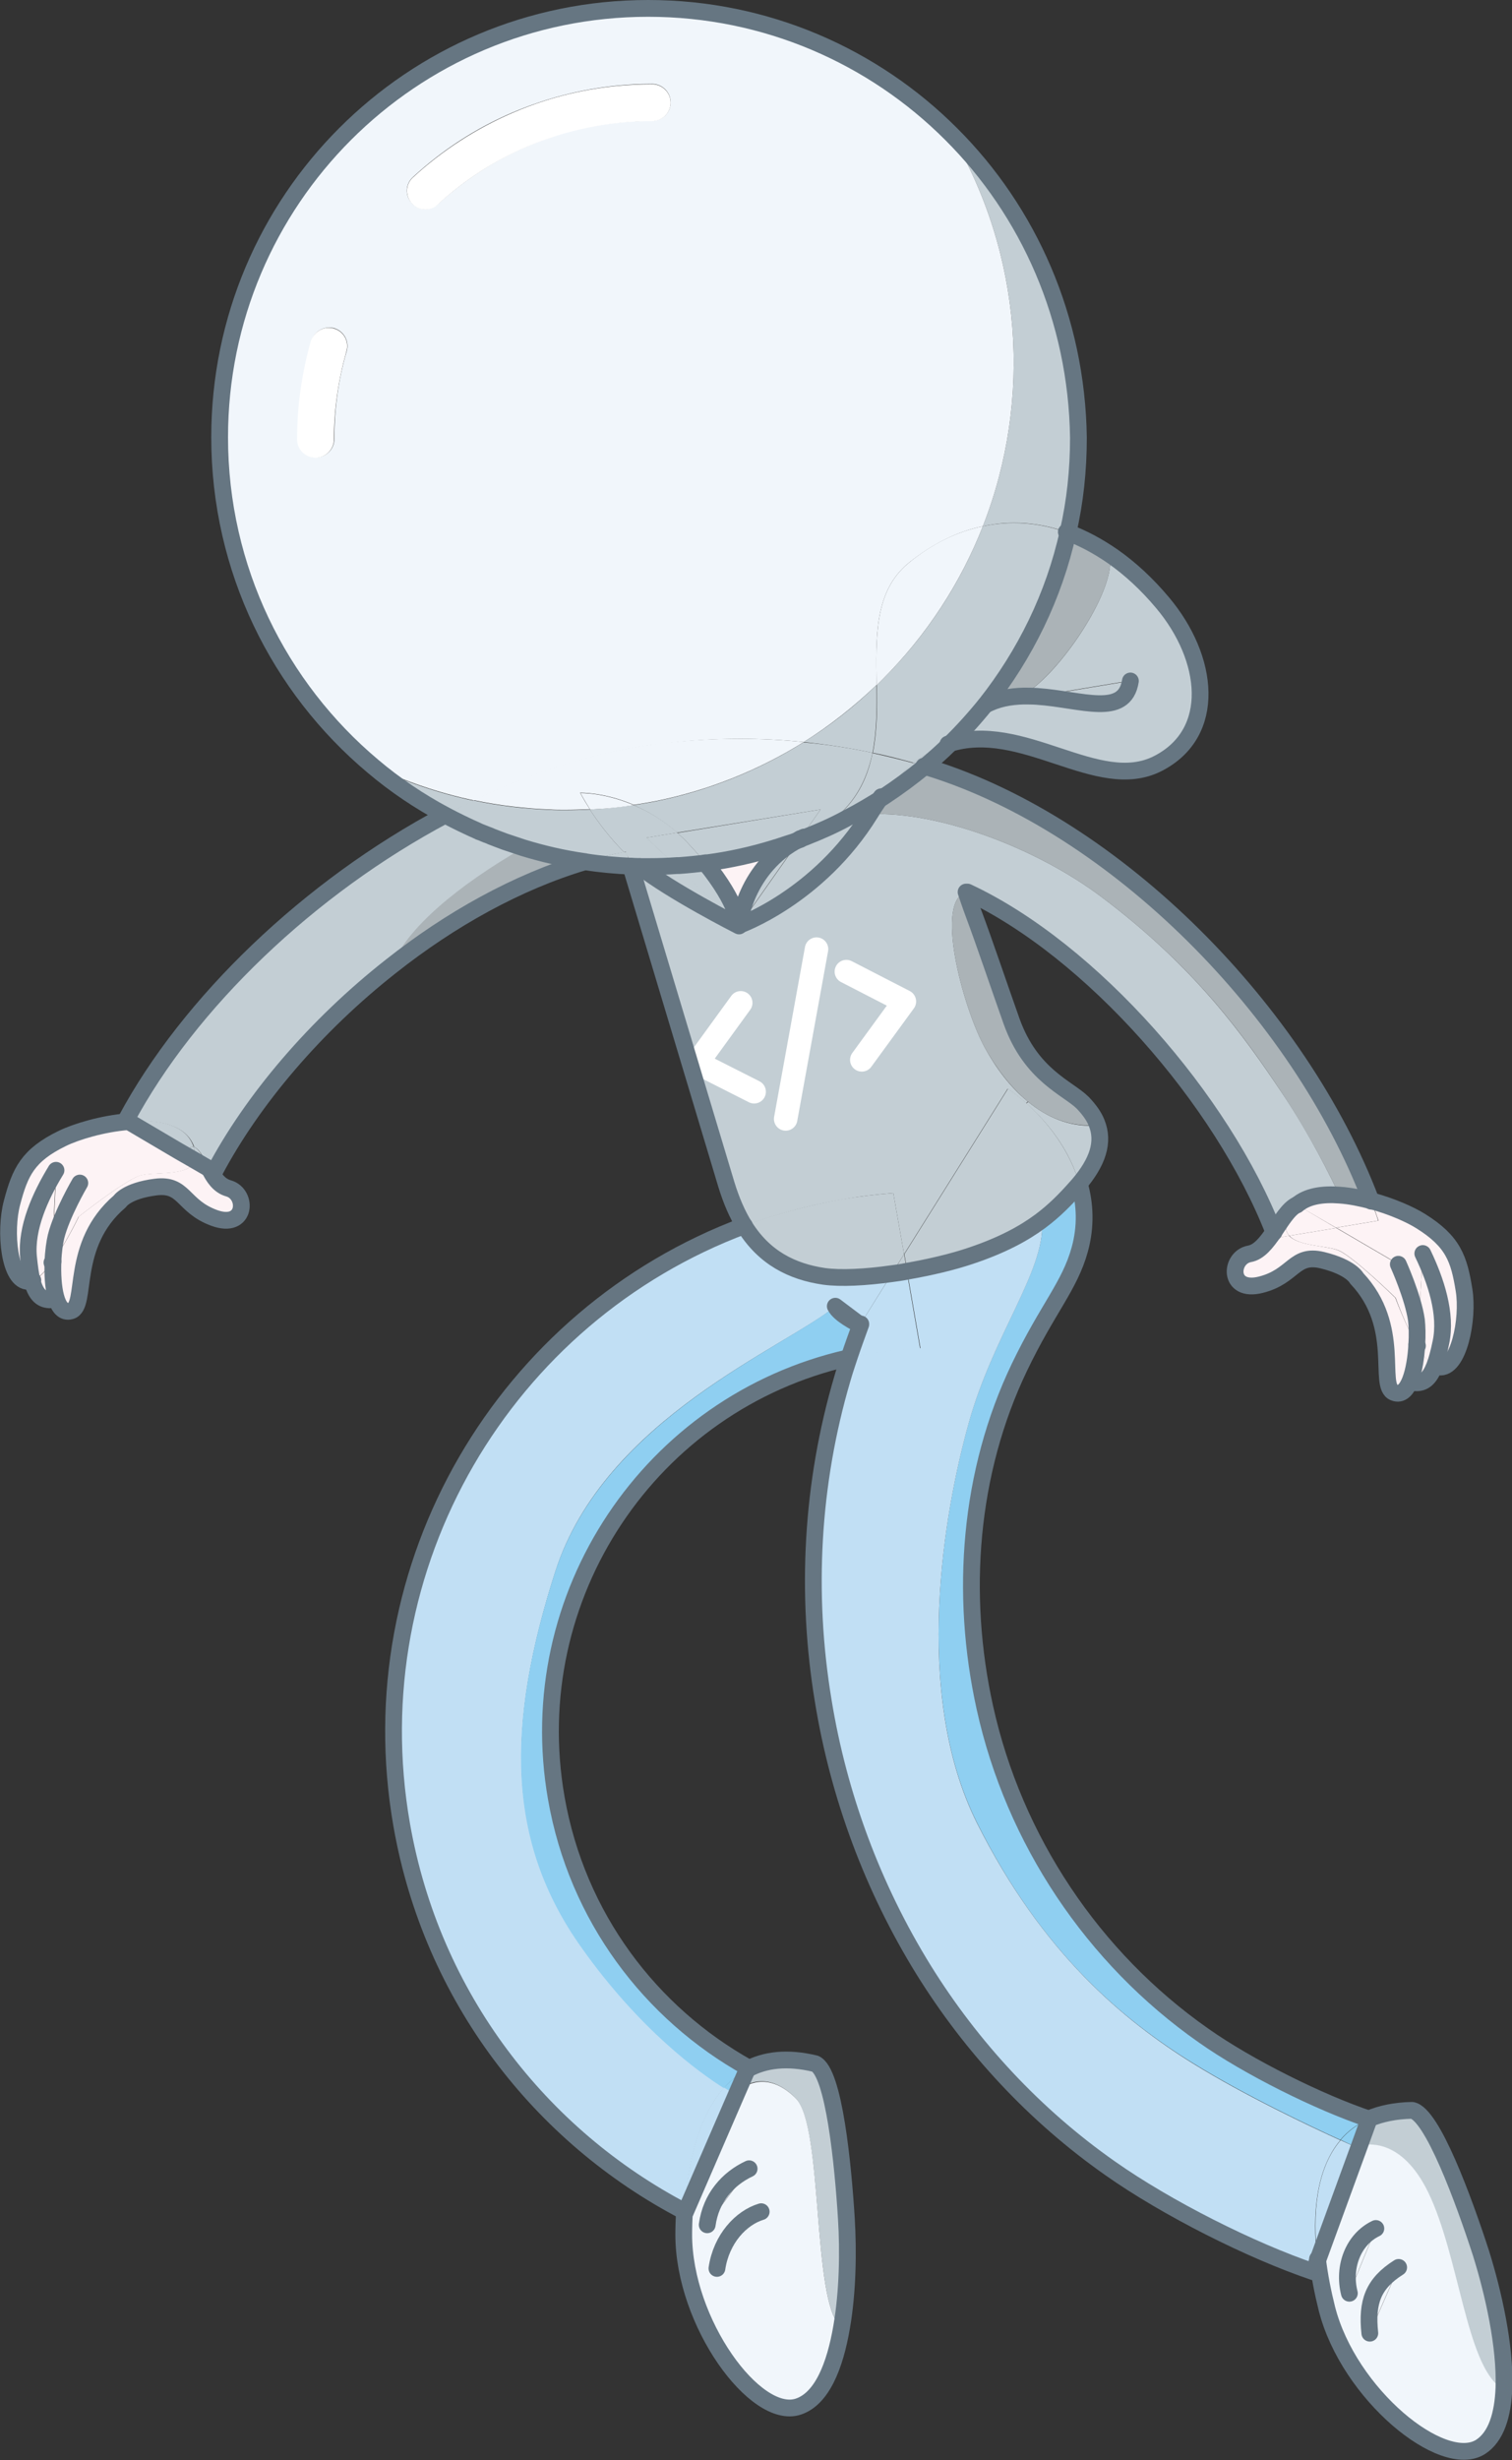 <?xml version="1.0" encoding="utf-8"?>
<!-- Generator: Adobe Illustrator 23.0.1, SVG Export Plug-In . SVG Version: 6.00 Build 0)  -->
<svg version="1.1" id="Layer_1" xmlns="http://www.w3.org/2000/svg" xmlns:xlink="http://www.w3.org/1999/xlink" x="0px" y="0px"
	 viewBox="0 0 450.9 733" style="enable-background:new 0 0 450.9 733;" xml:space="preserve">
<rect x="0" y="0" width="450.9" height="733" fill="#333333" stroke="none"/>
<style type="text/css">
	.st0{fill:#C3CED4;}
	.st1{fill:#F1F6FB;}
	.st2{fill:#FDF3F5;}
	.st3{fill:#8FCFF1;}
	.st4{fill:#C1DFF4;}
	.st5{fill:#ABB3B7;}
	.st6{fill:#FFFFFF;}
	.st7{fill:none;stroke:#667682;stroke-width:5;stroke-linecap:round;stroke-linejoin:round;stroke-miterlimit:10;}
	.st8{fill:none;stroke:#FFFFFF;stroke-width:7;stroke-linecap:round;stroke-linejoin:round;stroke-miterlimit:10;}
	.st9{fill:none;stroke:#667682;stroke-width:5;stroke-miterlimit:10;}
	.st10{fill:none;}
</style>
<g>
	<g>
		<path class="st0" d="M441.4,671.3c3.9,12,7.4,27.8,6.9,40.2l-0.9,0c-10.3-7.3-12.5-39.3-21.6-58.2c-7.7-16-17.9-14.6-20.8-13.8
			l2.9-8c3.6-1.6,7.8-2.5,12.8-2.5C427,629.9,436.5,655.9,441.4,671.3z"/>
		<path class="st1" d="M447.5,711.4l0.9,0c-0.3,8.1-2.3,14.7-7,17.7c-11.3,7.1-39.2-15.7-45.8-41.2c-1.2-4.8-2.2-9.9-2.8-14.8
			l12.3-33.7c2.9-0.8,13-2.2,20.8,13.8C435.1,672.1,437.2,704.2,447.5,711.4z M408.5,695.2l8.6-19.6
			C409.5,680.4,407.5,685.8,408.5,695.2z M402.4,683.3l7.9-19.3C403.6,667.2,400.4,675.4,402.4,683.3z"/>
		<path class="st2" d="M424.3,373.5c3.9,8.1,7.2,18,5.4,26.5c-0.6,2.9-1.2,5.2-1.9,7c-1.7-0.9-3.5-3.2-5.1-6L424.3,373.5z"/>
		<path class="st2" d="M422.7,401c1.6,2.7,3.4,5,5.1,6c-1.4,3.6-3.1,5.2-5.8,5L422.7,401z"/>
		<path class="st2" d="M424.3,373.5l-1.6,27.5c-0.1-0.1-0.1-0.2-0.2-0.4c0.2-2.9,0.1-5.6-0.1-7.4c-1-6.9-5.4-16.6-5.4-16.6
			l-18.5-10.8l12.6-2.1c-0.7-2-1.4-4-2.1-5.9c5.9,1.6,11.4,4,14.6,6c9.8,6.1,11.5,11.3,13,20.6c1.4,8.6-1.6,23.7-7.5,22.9
			c-0.4-0.1-0.8-0.2-1.1-0.4c0.7-1.8,1.3-4.2,1.9-7C431.5,391.6,428.2,381.6,424.3,373.5z"/>
		<path class="st2" d="M422.4,393.3c0.2,1.8,0.3,4.5,0.1,7.4c-3.5-6.1-6.3-14-6.3-14s-12.1-11.8-16.7-14c-3.3-1.6-12-1.2-15-4.5
			l14-2.3l18.5,10.8C417,376.7,421.4,386.4,422.4,393.3z"/>
		<path class="st2" d="M422.5,400.7c-0.5,7.3-2.5,15.9-6.8,14.2c-4.9-2,2.6-19.6-11.1-34c0,0-1.6-3.4-10.2-5.4
			c-8.6-2.1-8.5,4.8-18.4,7.3c-9.9,2.5-9.3-8.1-3.4-9.2c2.8-0.5,5.1-3.3,7.2-6.4c0.2,0.6,0.4,1.1,0.6,1.7l4-0.7
			c3,3.2,11.7,2.9,15,4.5c4.7,2.2,16.7,14,16.7,14S419,394.6,422.5,400.7z"/>
		<path class="st1" d="M417.1,675.5l-8.6,19.6C407.5,685.8,409.5,680.4,417.1,675.5z"/>
		<path class="st2" d="M399.4,356.1c3.1,0.2,6.4,0.9,9.5,1.7c0.7,2,1.5,4,2.1,5.9l-12.6,2.1l-11.7-6.8
			C389.8,356.5,394.4,355.8,399.4,356.1z"/>
		<path class="st1" d="M410.3,663.9l-7.9,19.3C400.4,675.4,403.6,667.2,410.3,663.9z"/>
		<path class="st3" d="M408.1,631.4L408.1,631.4c-3.4,1.5-6.2,3.6-8.4,6.2c-8.8-4-28.5-13.3-44-22.9c-20.7-12.8-45-32.8-64.4-71.7
			c-19.4-38.9-9.7-93-2.4-119.1c7.3-26.1,22.5-45,21.9-59.6l-0.4-0.6c4.3-3.2,7.6-6.6,10.7-10.1c0.3-0.3,0.5-0.6,0.8-0.9
			c1.7,6,2,12.6,0.1,19.5c-3,10.9-9.6,17.6-18,35.1c-15,31.3-17.8,67.5-10.3,101.4c8.7,39.4,32.2,74.6,65.2,97.7
			C372.1,615.9,393.4,626.6,408.1,631.4z"/>
		<path class="st3" d="M408.1,631.4l-2.9,8c-0.5,0.1-0.8,0.3-0.8,0.3s-1.7-0.7-4.6-2.1C401.9,635.1,404.7,633,408.1,631.4z"/>
		<path class="st4" d="M405.2,639.5l-12.3,33.7c-1.6-13.7-0.3-27.1,6.9-35.5c2.9,1.3,4.6,2.1,4.6,2.1S404.7,639.6,405.2,639.5z"/>
		<path class="st2" d="M398.5,365.9l-14,2.3c-1.2-1.3-1.5-3.2-0.2-6c0.6-1.3,1.4-2.3,2.5-3.2L398.5,365.9z"/>
		<path class="st2" d="M386.8,359c-1,0.8-1.8,1.9-2.5,3.2c-1.3,2.8-1,4.7,0.2,6l-4,0.7c-0.2-0.6-0.4-1.1-0.6-1.7
			C382.1,363.8,384.2,360.2,386.8,359L386.8,359z"/>
		<path class="st0" d="M309.2,207.5l27.8-4.6C335.3,213.9,322.5,208.4,309.2,207.5z"/>
		<path class="st5" d="M331.9,165.9l-0.8,1.4c0,11.4-16.4,34.6-26,39.7l0,0.4c-4,0.1-7.9,0.8-11.4,2.7l-0.3-0.2
			c11.7-14.8,20.3-32.2,24.5-51.2C322.7,160.2,327.4,162.7,331.9,165.9z"/>
		<path class="st0" d="M327.2,334.5c2.3,5.7,0.2,11.8-5.3,18.4c-2.7-9.8-9.1-18.2-15.8-24.1l0.5-0.5c5.5,4.5,12,7.4,19.5,7.1
			L327.2,334.5z"/>
		<path class="st5" d="M327.2,334.5l-1.2,0.8c-7.5,0.3-14-2.5-19.5-7.1c-5.2-4.3-9.5-10.1-12.8-16c-6.7-12.3-15.2-44.4-5.3-46.4l0,0
			c0.1,0.2,1.4,4.2,2.2,6.3c3.3,8.8,7.5,21.6,11.4,32.3c5.8,16.2,16.8,19.9,21.2,24.2C325,330.5,326.4,332.5,327.2,334.5z"/>
		<path class="st0" d="M321.9,352.8c-0.3,0.3-0.5,0.6-0.8,0.9c-3.1,3.5-6.4,6.9-10.7,10.1c-5,3.7-11.5,7.2-20.8,10.3
			c-5.3,1.8-12.2,3.4-19,4.6l-0.9-5l30.9-49.3c1.8,1.2,3.7,2.7,5.5,4.3C312.7,334.6,319.1,343,321.9,352.8z"/>
		<path class="st4" d="M310.8,364.4c0.6,14.6-14.6,33.4-21.9,59.6c-7.3,26.1-17,80.2,2.4,119.1c19.5,38.9,43.8,58.9,64.4,71.7
			c15.5,9.6,35.2,18.9,44,22.9c-7.1,8.4-8.5,21.8-6.9,35.5l-1.4,3.8c-18.6-6.3-43.7-18.9-60.6-30.8c-22.4-15.7-41.3-36-55.7-59.2
			c-15.1-24.4-25.3-51.8-29.9-80.1c-5.3-32-3.5-64.8,5.7-96c0.6-2.1,1.3-4.2,2-6.3c1.9-0.4,3.8-0.8,5.8-1.2
			c5.3-0.9,10.6-1.5,15.8-1.7l-4-23.1c6.9-1.2,13.7-2.8,19-4.6c9.3-3.1,15.8-6.6,20.8-10.3L310.8,364.4z"/>
		<path class="st0" d="M305.2,207.4c1.3,0,2.7,0,4.1,0.1l-15.5,2.6C297.3,208.1,301.2,207.4,305.2,207.4z"/>
		<path class="st0" d="M305.1,207c9.6-5,26-28.3,26-39.7l0.8-1.4c5.1,3.6,10,8.1,14.7,13.7c13.9,16.4,16.4,38.7-1.4,47.9
			c-18,9.2-40.3-13-62.6-5.8c3.8-3.7,7.4-7.7,10.8-11.9l0.3,0.2l15.5-2.6c13.2,0.9,26.1,6.5,27.8-4.6l-27.8,4.6
			c-1.4-0.1-2.7-0.1-4.1-0.1L305.1,207z"/>
		<path class="st0" d="M293.1,156.8c8.1-1.7,16.6-1.2,24.9,1.8c-4.3,19-12.8,36.4-24.5,51.2c-3.3,4.2-6.9,8.2-10.8,11.9
			c-3.4,1.1-6.8,2.9-10.2,5.6c-4-1.1-8.1-2.2-12.2-3c1.3-6.5,1.3-13.4,1.2-20.2c0.6-0.6,1.2-1.2,1.8-1.8
			C276.7,188.9,286.6,173.4,293.1,156.8z"/>
		<path class="st0" d="M293.1,156.8c14.9-37.9,11.7-81.3-9.5-116.9c23.2,23.1,37.5,55.1,37.5,90.4c0,9.7-1.1,19.1-3.1,28.2
			C309.7,155.6,301.3,155,293.1,156.8z"/>
		<path class="st1" d="M126.8,62.3c1.3,0,2.6-0.5,3.7-1.4c7.9-7.2,16.9-13.1,26.7-17.3c11.8-5.1,24.4-7.6,37.3-7.6
			c3,0,5.5-2.4,5.5-5.5c0-3-2.5-5.5-5.5-5.5c-14.4,0-28.4,2.9-41.6,8.5c-11,4.7-21,11.2-29.8,19.3c-2.2,2-2.4,5.5-0.3,7.7
			C123.8,61.7,125.3,62.3,126.8,62.3z M94.2,136.3c3,0,5.5-2.4,5.5-5.5c0-8.9,1.2-17.8,3.7-26.2c0.8-2.9-0.8-5.9-3.7-6.8
			c-2.9-0.8-5.9,0.8-6.8,3.7c-2.7,9.5-4.1,19.3-4.1,29.3C88.7,133.9,91.2,136.3,94.2,136.3z M283.6,39.9
			c21.2,35.6,24.4,79,9.5,116.9c-7.8,1.6-15.3,5.4-22.2,11c-10.2,8.4-9.7,22.1-9.5,36.3c-6.8,6.5-14.1,12.2-21.7,17
			c-12.7-1.3-25.7-1.3-38.8,0.1c-2,0.2-4.1,0.5-6.1,0.7c-17.8,2.4-36,8.3-53.4,16.6c-10.4-2.2-20.5-5.6-30.2-10.3
			c-27.9-23.5-45.7-58.6-45.7-98c0-70.6,57.2-127.8,127.8-127.8C228.6,2.5,260.5,16.8,283.6,39.9z"/>
		<path class="st5" d="M277.2,228.7c55.7,17.3,110.3,72.7,131.7,129.1c-3.1-0.9-6.4-1.5-9.5-1.7c-2.3-5-8.7-17.8-17.2-30.6
			c-10.9-16.4-25.4-37-53.8-58.3c-19.4-14.6-48.6-25.5-68.8-24.6c1.1-1.8,2.2-3.4,3.3-5c4.4-2.9,8.6-6,12.6-9.3
			C276.1,228.4,276.6,228.6,277.2,228.7z"/>
		<path class="st0" d="M282.7,221.7c-2.3,2.3-4.7,4.4-7.2,6.5c-1-0.3-2-0.6-3.1-0.9C275.8,224.6,279.3,222.8,282.7,221.7z"/>
		<path class="st0" d="M275.5,228.2c-4,3.4-8.2,6.5-12.6,9.3c3.2-4.3,6.3-7.7,9.5-10.2C273.5,227.6,274.5,227.9,275.5,228.2z"/>
		<path class="st1" d="M270.9,167.8c6.9-5.7,14.4-9.4,22.2-11c-6.5,16.6-16.5,32.2-29.9,45.6c-0.6,0.6-1.2,1.2-1.8,1.8
			C261.2,189.9,260.7,176.2,270.9,167.8z"/>
		<path class="st0" d="M269.6,373.7l0.9,5c-1.5,0.3-3,0.5-4.4,0.7L269.6,373.7z"/>
		<path class="st0" d="M266.4,355.5l3.2,18.2l-3.6,5.7c-7.8,1.1-15.3,1.5-20.3,0.8c-9.6-1.4-17.8-5.5-23.7-15
			c9.1-3.4,18.7-6,28.7-7.8C255.9,356.5,261.2,355.9,266.4,355.5z"/>
		<path class="st0" d="M261.4,204.1c0.1,6.8,0.1,13.7-1.2,20.2c-6.7-1.4-13.6-2.5-20.5-3.2C247.4,216.3,254.7,210.6,261.4,204.1z"/>
		<path class="st4" d="M256.5,394.7l0.2,0.2C256.7,394.8,256.6,394.8,256.5,394.7C256.4,394.7,256.5,394.7,256.5,394.7z"/>
		<path class="st4" d="M256.5,394.7l-7.3-5.5c-14.9,12.3-69,33.5-83.6,79.1s-14.6,80.2,7.9,111.8c17.6,24.7,35.5,37.5,42.5,41.9
			c-7.6,8.6-11,22.7-11.8,36.8c-42.9-22.4-75.3-63.7-84.3-115.1c-13.6-77.6,30.9-152,102.2-178.6c5.9,9.5,14.2,13.6,23.7,15
			c5,0.7,12.5,0.3,20.3-0.8L256.5,394.7C256.5,394.7,256.5,394.7,256.5,394.7z"/>
		<path class="st4" d="M256.5,394.7l9.5-15.2c1.5-0.2,3-0.4,4.4-0.7l4,23.1c-5.2,0.2-10.5,0.7-15.8,1.7c-1.9,0.3-3.9,0.7-5.8,1.2
			C254,401.3,255.2,398,256.5,394.7c0.1,0.2,0.2,0.2,0.2,0.2L256.5,394.7C256.5,394.7,256.5,394.7,256.5,394.7z"/>
		<path class="st4" d="M249.1,389.2l7.3,5.5c0,0,0,0,0,0.1C255.2,394.2,250.5,391.8,249.1,389.2z"/>
		<path class="st3" d="M249.1,389.2c1.3,2.6,6.1,4.9,7.3,5.5c-1.2,3.2-2.4,6.5-3.5,9.9c-59,13.4-97.7,70.9-87.1,131.2
			c6.2,35.4,28,64.1,57.2,80.3l-0.3,0.6c-2.6,1.4-4.8,3.2-6.8,5.5c-7-4.4-25-17.2-42.5-41.9c-22.5-31.6-22.5-66.2-7.9-111.8
			S234.2,401.5,249.1,389.2z"/>
		<path class="st0" d="M252.4,661.1c0.6,9.8,0.4,21.8-1.4,32.2l-0.4-0.1c-8.5-7.9-5-59.7-13.4-68.1c-8.2-8.2-14.9-4.2-17.3-2.1
			l2.8-6.4c5.3-2.9,12-3.8,20.3-1.7C248.7,617.4,251.4,644.9,252.4,661.1z"/>
		<path class="st1" d="M250.6,693.2l0.4,0.1c-2,11.8-6,21.5-13,23.8c-12.7,4.1-34.1-25-34.1-51.3c0-2.3,0.1-4.6,0.2-6.9
			c0.1,0.1,0.2,0.1,0.3,0.2l15.6-36c2.4-2,9.1-6.1,17.3,2.1C245.6,633.5,242.1,685.3,250.6,693.2z M213.8,675.9l13.2-16.9
			C221,660.8,215.1,667.2,213.8,675.9z M210.9,662.9l12.5-16.7C216.9,649.2,211.9,654.9,210.9,662.9z"/>
		<path class="st0" d="M260.2,224.3c-2.1,10.1-7.3,19.2-20.4,25.1c-0.3,0.1-0.7,0.3-1,0.4c-0.1,0-0.1,0-0.2,0.1l6.1-8.7l-42.8,6.9
			c-4.4-3.9-8.9-6.5-13-8.2c2.2-0.3,4.4-0.7,6.5-1.1c15.4-3.1,30.4-9,44.2-17.6C246.7,221.8,253.5,222.9,260.2,224.3z"/>
		<path class="st0" d="M244.7,241.2l-6.1,8.7v0c-0.3,0.1-0.6,0.2-0.9,0.4c-0.4,0.1-0.7,0.3-1.1,0.4c-1.9,0.7-4,1.4-5.8,1.9
			c0,0-0.1,0-0.1,0l-0.3,0.1c-6.5,2-13.2,3.4-20.1,4.4c-1.4-1.7-2.9-3.5-4.7-5.4c-1.2-1.3-2.4-2.5-3.6-3.5L244.7,241.2z"/>
		<path class="st0" d="M252.2,243.8c-4,2.1-8.2,4-12.4,5.7c13.1-6,18.4-15,20.4-25.1c4.1,0.9,8.2,1.9,12.2,3
			c-3.2,2.5-6.4,5.9-9.5,10.2C259.5,239.8,255.9,241.9,252.2,243.8z"/>
		<path class="st0" d="M239.8,249.4c-0.3,0.1-0.6,0.3-1,0.4C239.1,249.7,239.5,249.6,239.8,249.4z"/>
		<path class="st0" d="M238.8,249.8c0.3-0.1,0.7-0.3,1-0.4c-0.4,0.2-0.9,0.4-1.3,0.6l0.1-0.2C238.7,249.9,238.7,249.9,238.8,249.8z"
			/>
		<path class="st0" d="M238.8,249.8c-0.1,0-0.1,0-0.2,0.1v0C238.7,249.9,238.7,249.9,238.8,249.8z"/>
		<path class="st0" d="M237.7,250.3c-0.4,0.1-0.7,0.3-1.1,0.4C237,250.5,237.3,250.4,237.7,250.3z"/>
		<path class="st0" d="M230.8,252.6c1.8-0.6,3.9-1.3,5.8-1.9c-1.8,0.7-3.6,1.3-5.4,1.8C231,252.5,230.9,252.5,230.8,252.6z"/>
		<path class="st1" d="M239.7,221.1c-13.8,8.6-28.8,14.5-44.2,17.6c-2.2,0.4-4.3,0.8-6.5,1.1c-8.9-3.8-16-3.6-16-3.6s1,2,2.9,4.9
			c-2.5,0.1-4.9,0.2-7.4,0.2c-1.5,0-3,0-4.4-0.1c-7.6-0.3-15.3-1.2-22.8-2.8c17.5-8.4,35.6-14.2,53.4-16.6c2-0.3,4.1-0.5,6.1-0.7
			C214.1,219.8,227,219.8,239.7,221.1z"/>
		<path class="st1" d="M227.1,659l-13.2,16.9C215.1,667.2,221,660.8,227.1,659z"/>
		<path class="st1" d="M223.4,646.1l-12.5,16.7C211.9,654.9,216.9,649.2,223.4,646.1z"/>
		<path class="st3" d="M222.7,616.7L220,623c-0.6,0.5-1,0.9-1,0.9s-1.1-0.6-3.1-1.8C217.9,619.9,220.1,618,222.7,616.7z"/>
		<path class="st0" d="M259.6,242.5c-15.5,25-39.1,33.3-39.1,33.3l18.1-25.7c0.4-0.2,0.9-0.4,1.3-0.6c4.3-1.7,8.4-3.5,12.4-5.7
			c3.7-1.9,7.2-4,10.7-6.2C261.8,239.1,260.7,240.8,259.6,242.5z"/>
		<path class="st0" d="M220.4,275.8c0,0,1.6-17.4,18.1-25.7L220.4,275.8z"/>
		<path class="st2" d="M238.5,250.1c-16.5,8.4-18.1,25.7-18.1,25.7s-0.2-6.5-10.1-18.8c6.9-0.9,13.6-2.4,20.1-4.4l0.3-0.1
			c0,0,0.1,0,0.1,0c0.1,0,0.2-0.1,0.4-0.1c1.8-0.6,3.6-1.2,5.4-1.8c0.4-0.1,0.7-0.2,1.1-0.4c0.3-0.1,0.6-0.2,0.9-0.4L238.5,250.1z"
			/>
		<path class="st0" d="M300.5,324.4l-30.9,49.3l-3.2-18.2c-5.2,0.4-10.5,1-15.7,2c-9.9,1.7-19.5,4.4-28.7,7.8
			c-2.1-3.4-4-7.5-5.4-12.4l-28.5-94.8c0.9,0,1.8,0.1,2.8,0.1c0,0,0,0,0,0c9.2,7.3,28.9,17.3,29.6,17.7c0,0,0,0,0,0
			s23.6-8.3,39.1-33.3c20.2-0.9,49.4,10,68.8,24.6c28.4,21.3,42.8,41.9,53.8,58.3c8.6,12.8,14.9,25.7,17.2,30.6
			c-5-0.4-9.6,0.3-12.7,2.9l0,0c-2.5,1.2-4.6,4.8-6.9,8.2c-15.3-39.4-54.4-84.1-91.4-101.4l0,0c-9.9,2-1.4,34.1,5.3,46.4
			c3.3,6,7.6,11.8,12.8,16l-0.5,0.5C304.2,327.1,302.3,325.6,300.5,324.4z"/>
		<path class="st0" d="M210.3,257.1c10,12.3,10.1,18.8,10.1,18.8s0,0,0,0l-18.9-17.9c0.2,0,0.4,0,0.6,0
			C204.9,257.7,207.6,257.4,210.3,257.1z"/>
		<path class="st4" d="M220,623l-15.6,36c-0.1-0.1-0.2-0.1-0.3-0.2c0.8-14.1,4.2-28.2,11.8-36.8c2,1.2,3.1,1.8,3.1,1.8
			S219.3,623.5,220,623z"/>
		<path class="st0" d="M205.6,251.7c1.8,1.9,3.3,3.7,4.7,5.4c-2.7,0.4-5.4,0.6-8.2,0.8c-0.2,0-0.4,0-0.6,0l-8.8-8.3l9.2-1.5
			C203.2,249.2,204.4,250.4,205.6,251.7z"/>
		<path class="st0" d="M202,248.1l-9.2,1.5l8.8,8.3c-2.7,0.2-5.5,0.3-8.3,0.3c-0.8,0-1.6,0-2.5,0c0,0,0,0,0,0
			c-0.5-0.4-0.9-0.8-1.4-1.1c-0.8-0.7-1.6-1.4-2.4-2.2l-0.3-1.1c-0.2,0-0.4,0.1-0.6,0.1c-4.5-4.5-8-9.3-10.2-12.7
			c4.4-0.2,8.7-0.7,13-1.3C193.1,241.6,197.6,244.2,202,248.1z"/>
		<path class="st0" d="M193.3,258.2c2.8,0,5.5-0.1,8.3-0.3l18.9,17.9c-0.6-0.3-20.4-10.4-29.6-17.7
			C191.6,258.2,192.5,258.2,193.3,258.2z"/>
		<path class="st0" d="M189.5,257c0.4,0.4,0.9,0.7,1.4,1.1c-0.9,0-1.9,0-2.8-0.1l-1-3.2C187.9,255.6,188.7,256.3,189.5,257z"/>
		<path class="st0" d="M187.1,254.8l1,3.2c-4.6-0.2-9.2-0.6-13.7-1.3c3.9-1.2,7.8-2.1,11.8-2.9C186.5,254.2,186.8,254.5,187.1,254.8
			z"/>
		<path class="st0" d="M186.8,253.8l0.3,1.1c-0.3-0.3-0.6-0.6-0.9-0.9C186.4,253.9,186.6,253.8,186.8,253.8z"/>
		<path class="st1" d="M189,239.9c-4.3,0.7-8.7,1.1-13,1.3c-1.9-3-2.9-4.9-2.9-4.9S180.1,236.1,189,239.9z"/>
		<path class="st5" d="M173.9,256.7c0.2,0,0.3,0,0.5,0.1c-20.1,6-40,17.1-57.7,31.1c4.3-11.3,19.7-24.1,39.1-35.3
			C161.7,254.4,167.7,255.8,173.9,256.7z"/>
		<path class="st0" d="M168.5,241.4c2.5,0,5-0.1,7.4-0.2c2.2,3.4,5.7,8.2,10.2,12.7c-3.9,0.7-7.8,1.7-11.8,2.9c-0.2,0-0.3,0-0.5-0.1
			c-6.2-0.9-12.3-2.3-18.2-4.1c-1.8-0.6-3.6-1.1-5.4-1.8c-0.8-0.3-1.6-0.6-2.4-0.9c-0.6-0.2-1.2-0.5-1.8-0.7l-0.2-0.1
			c-0.6-0.2-1.1-0.5-1.7-0.7c-0.1,0-0.1,0-0.2-0.1c-0.4-0.2-0.8-0.3-1-0.4c-0.3-0.1-0.5-0.2-0.5-0.2c0,0,0,0,0,0
			c-3.4-1.4-6.6-3-9.9-4.8c2.9-1.5,5.8-3,8.7-4.4c7.5,1.6,15.1,2.5,22.8,2.8C165.6,241.4,167.1,241.4,168.5,241.4z"/>
		<path class="st0" d="M146.2,249.2c0.6,0.2,1.2,0.5,1.8,0.7c-0.7-0.2-1.3-0.5-2-0.8L146.2,249.2z"/>
		<path class="st0" d="M145.6,249l0.5,0.2c0.6,0.3,1.3,0.5,2,0.8c0.8,0.3,1.6,0.6,2.4,0.9c1.8,0.6,3.6,1.2,5.4,1.8
			c-19.4,11.2-34.8,24-39.1,35.3c-22.4,17.6-41.3,39.7-52.7,61.3l-1.6-1c-1.4-2.7-2.6-5.5-4.6-6.6c-2.4-6.7-10.8-8.2-19.5-7.5
			l-0.6-0.4c18.7-34.9,54.6-69.3,95.1-90.8c3.2,1.7,6.5,3.3,9.9,4.8c0,0,0,0,0,0c0.2,0.1,0.3,0.2,0.5,0.2
			C143.5,248.1,145.2,248.9,145.6,249z"/>
		<path class="st0" d="M144.2,248.4c0.1,0,0.1,0.1,0.2,0.1c0.6,0.2,1.1,0.5,1.7,0.7l-0.5-0.2c-0.4-0.1-2.1-0.9-2.5-1
			c-0.2-0.1-0.4-0.1-0.5-0.2c0.1,0,0.3,0.1,0.5,0.2C143.4,248,143.7,248.2,144.2,248.4z"/>
		<path class="st6" d="M194.5,25.1c3,0,5.5,2.5,5.5,5.5c0,3-2.5,5.5-5.5,5.5c-12.9,0-25.5,2.6-37.3,7.6c-9.8,4.2-18.8,10-26.7,17.3
			c-1,1-2.4,1.4-3.7,1.4c-1.5,0-3-0.6-4-1.8c-2-2.2-1.9-5.7,0.3-7.7c8.8-8.1,18.9-14.6,29.8-19.3C166.1,27.9,180.1,25.1,194.5,25.1z
			"/>
		<path class="st0" d="M111.1,228.3c9.7,4.7,19.9,8.1,30.2,10.3c-2.9,1.4-5.8,2.8-8.7,4.4C125,238.8,117.8,233.9,111.1,228.3z"/>
		<path class="st6" d="M99.6,97.9c2.9,0.8,4.6,3.9,3.7,6.8c-2.4,8.5-3.7,17.3-3.7,26.2c0,3-2.5,5.5-5.5,5.5c-3,0-5.5-2.4-5.5-5.5
			c0-9.9,1.4-19.8,4.1-29.3C93.7,98.7,96.7,97,99.6,97.9z"/>
		<path class="st2" d="M68.2,354.1c5.8,1.7,5.3,12.3-4.3,8.8c-9.6-3.5-8.8-10.3-17.5-9.2s-10.7,4.3-10.7,4.3
			c-15.1,12.9-9.4,31.2-14.6,32.6c-4.5,1.3-5.6-7.5-5.3-14.8c4.1-5.7,7.7-13.3,7.7-13.3s13.2-10.5,18.1-12.2
			c4-1.4,15.1,0.5,16.6-4.7l4.3,2.5C63.7,350.8,65.3,353.3,68.2,354.1z"/>
		<path class="st0" d="M57.7,341.6c2.1,1.1,3.2,3.9,4.6,6.6l-4.3-2.5C58.4,344.7,58.3,343.4,57.7,341.6z"/>
		<path class="st0" d="M57.7,341.6c0.6,1.7,0.7,3.1,0.4,4.1l-4.7-2.7L57.7,341.6z"/>
		<path class="st2" d="M53.4,343l4.7,2.7c-1.5,5.2-12.5,3.2-16.6,4.7c-4.9,1.7-18.1,12.2-18.1,12.2s-3.6,7.6-7.7,13.3
			c0.1-2.9,0.5-5.6,0.9-7.3c1.7-6.8,7.1-16,7.1-16L53.4,343z"/>
		<path class="st0" d="M57.7,341.6l-4.3,1.4l-15.1-8.9C47,333.4,55.4,334.9,57.7,341.6z"/>
		<path class="st2" d="M16.7,348.7l-1.3,27.5c-1.9,2.6-3.9,4.7-5.7,5.4c-0.5-1.9-0.9-4.3-1.1-7.2C7.7,365.9,12.1,356.4,16.7,348.7z"
			/>
		<path class="st2" d="M15.5,376.2l1.3-27.5c-4.7,7.7-9,17.2-8.2,25.8c0.3,2.9,0.6,5.3,1.1,7.2c-0.4,0.2-0.8,0.2-1.2,0.3
			c-5.9,0.2-7.3-15.1-5-23.5c2.4-9.1,4.7-14.1,15-19.1c4.1-2,12-4.4,19.7-5l15.1,8.9l-29.7,9.6c0,0-5.4,9.2-7.1,16
			c-0.4,1.7-0.8,4.4-0.9,7.3C15.6,376,15.6,376.1,15.5,376.2z"/>
		<path class="st2" d="M15.5,376.2l-0.5,11c-2.7-0.1-4.2-1.9-5.2-5.6C11.6,380.9,13.6,378.8,15.5,376.2z"/>
	</g>
	<path class="st7" d="M204.1,658.9c-0.1,2.3-0.2,4.6-0.2,6.9c0,26.3,21.4,55.4,34.1,51.3c7.1-2.3,11-12.1,13-23.8
		c1.8-10.4,2-22.4,1.4-32.2c-1-16.2-3.7-43.7-9.3-46.2c-8.3-2-15-1.2-20.3,1.7"/>
	<path class="st7" d="M213.8,675.9c1.3-8.8,7.2-15.1,13.2-16.9"/>
	<path class="st7" d="M210.9,662.9c1.1-8,6.1-13.7,12.5-16.7"/>
	<path class="st7" d="M222,365.2c-71.3,26.6-115.8,101-102.2,178.6c9,51.3,41.4,92.7,84.3,115.1c0.1,0.1,0.2,0.1,0.3,0.2l15.6-36
		l2.8-6.4l0.3-0.6c-29.1-16.2-51-44.9-57.2-80.3C155.3,475.5,194,418,252.9,404.6"/>
	<path class="st7" d="M392.9,673.1c0.6,5,1.6,10,2.8,14.8c6.5,25.5,34.5,48.3,45.8,41.2c4.7-3,6.7-9.6,7-17.7
		c0.4-12.3-3.1-28.1-6.9-40.2c-5-15.4-14.5-41.4-20.5-42.4c-5,0.1-9.3,1-12.8,2.5"/>
	<path class="st7" d="M408.5,695.2c-1-9.3,1-14.8,8.6-19.6"/>
	<path class="st7" d="M402.4,683.3c-2-7.9,1.2-16.1,7.9-19.3"/>
	<g>
		<g>
			<polyline class="st8" points="252.4,289.5 269.7,298.4 257,315.8 			"/>
			<polyline class="st8" points="220.9,298.8 207.9,316.7 224.9,325.3 			"/>
		</g>
		<line class="st8" x1="243.5" y1="282.8" x2="234.3" y2="333.4"/>
	</g>
	<path class="st7" d="M256.4,394.7c-1.2-0.6-6-3-7.3-5.5L256.4,394.7"/>
	<path class="st7" d="M15.5,376.2c0.1-0.1,0.2-0.2,0.3-0.3"/>
	<path class="st7" d="M38.3,334.2c-7.7,0.6-15.6,3-19.7,5c-10.3,5-12.6,10-15,19.1c-2.3,8.5-0.9,23.7,5,23.5c0.4,0,0.8-0.1,1.2-0.3"
		/>
	<path class="st7" d="M16.7,348.7c-4.7,7.7-9,17.2-8.2,25.8c0.3,2.9,0.6,5.3,1.1,7.2c1,3.7,2.5,5.5,5.2,5.6"/>
	<path class="st7" d="M62.4,348.2c1.3,2.6,2.9,5.1,5.8,5.9c5.8,1.7,5.3,12.3-4.3,8.8c-9.6-3.5-8.8-10.3-17.5-9.2s-10.7,4.3-10.7,4.3
		c-15.1,12.9-9.4,31.2-14.6,32.6c-4.5,1.3-5.6-7.5-5.3-14.8c0.1-2.9,0.5-5.6,0.9-7.3c1.7-6.8,7.1-16,7.1-16"/>
	<path class="st7" d="M321.9,352.8c1.7,6,2,12.6,0.1,19.5c-3,10.9-9.6,17.6-18,35.1c-15,31.3-17.8,67.5-10.3,101.4
		c8.7,39.4,32.2,74.6,65.2,97.7c13.3,9.4,34.7,20,49.4,24.9l0,0l-2.9,8l-12.3,33.7l-1.4,3.8c-18.6-6.3-43.7-18.9-60.6-30.8
		c-22.4-15.7-41.3-36-55.7-59.2c-15.1-24.4-25.3-51.8-29.9-80.1c-5.3-32-3.5-64.8,5.7-96c0.6-2.1,1.3-4.2,2-6.3
		c1.1-3.3,2.3-6.6,3.5-9.9c0,0,0,0,0-0.1c0,0,0,0,0,0"/>
	<path class="st7" d="M288.5,265.8L288.5,265.8c37,17.3,76.1,62,91.4,101.4"/>
	<path class="st7" d="M188.1,258.1l28.5,94.8c1.5,4.9,3.3,9,5.4,12.4c5.9,9.5,14.2,13.6,23.7,15c5,0.7,12.5,0.3,20.3-0.8
		c1.5-0.2,3-0.4,4.4-0.7c6.9-1.2,13.7-2.8,19-4.6c9.3-3.1,15.8-6.6,20.8-10.3c4.3-3.2,7.6-6.6,10.7-10.1c0.3-0.3,0.5-0.6,0.8-0.9
		c5.6-6.6,7.7-12.6,5.3-18.4c-0.8-2-2.2-3.9-4.1-5.9c-4.4-4.4-15.4-8.1-21.2-24.2c-3.8-10.7-8.1-23.5-11.4-32.3
		c-0.8-2.1-2.1-6-2.2-6.3"/>
	<path class="st7" d="M132.7,242.9c-40.5,21.5-76.4,55.9-95.1,90.8l0.6,0.4l15.1,8.9l4.7,2.7l4.3,2.5l1.6,1
		c11.4-21.6,30.3-43.7,52.7-61.3c17.7-14,37.6-25.1,57.7-31.1"/>
	<path class="st7" d="M408.9,357.9c-21.4-56.4-76-111.8-131.7-129.1c-0.6-0.2-1.1-0.3-1.7-0.5"/>
	<line class="st7" x1="238.5" y1="250.1" x2="238.6" y2="249.9"/>
	<path class="st7" d="M239.8,249.4c-0.4,0.2-0.9,0.4-1.3,0.6c-16.5,8.4-18.1,25.7-18.1,25.7s23.6-8.3,39.1-33.3
		c1.1-1.8,2.2-3.4,3.3-5"/>
	<path class="st7" d="M282.7,221.7c22.3-7.3,44.6,15,62.6,5.8c17.8-9.1,15.3-31.4,1.4-47.9c-4.7-5.6-9.6-10.1-14.7-13.7
		c-4.6-3.2-9.3-5.7-14-7.4"/>
	<path class="st7" d="M210.3,257.1c10,12.3,10.1,18.8,10.1,18.8s0,0,0,0c-0.6-0.3-20.4-10.4-29.6-17.7"/>
	<path class="st9" d="M283.6,39.9c-23.1-23.1-55.1-37.4-90.3-37.4c-70.6,0-127.8,57.2-127.8,127.8c0,39.3,17.7,74.5,45.7,98
		c6.6,5.6,13.9,10.5,21.6,14.6c3.2,1.7,6.5,3.3,9.9,4.8c0,0,0,0,0,0c0.2,0.1,0.3,0.2,0.5,0.2c0.3,0.1,2.1,0.9,2.5,1l0.5,0.2l0.2,0.1
		c0.6,0.2,1.2,0.5,1.8,0.7c0.8,0.3,1.6,0.6,2.4,0.9c1.8,0.6,3.6,1.2,5.4,1.8c5.9,1.8,11.9,3.2,18.2,4.1c0.2,0,0.3,0,0.5,0.1
		c4.5,0.7,9,1.1,13.7,1.3c0.9,0,1.8,0.1,2.8,0.1c0,0,0,0,0,0c0.8,0,1.6,0,2.5,0c2.8,0,5.5-0.1,8.3-0.3c0.2,0,0.4,0,0.6,0
		c2.8-0.2,5.5-0.5,8.2-0.8c6.9-0.9,13.6-2.4,20.1-4.4l0.3-0.1c0,0,0.1,0,0.1,0c1.8-0.6,3.9-1.3,5.8-1.9c0.4-0.1,0.7-0.3,1.1-0.4
		c0.3-0.1,0.6-0.2,0.9-0.4c0.1,0,0.1-0.1,0.2-0.1c0.3-0.1,0.7-0.3,1-0.4c4.3-1.7,8.4-3.5,12.4-5.7c3.7-1.9,7.2-4,10.7-6.2
		c4.4-2.9,8.6-6,12.6-9.3c2.5-2.1,4.9-4.2,7.2-6.5c3.8-3.7,7.4-7.7,10.8-11.9c11.7-14.8,20.3-32.2,24.5-51.2
		c2.1-9.1,3.1-18.5,3.1-28.2C321.1,95,306.8,63,283.6,39.9z"/>
	<path class="st7" d="M386.8,359c3-2.6,7.6-3.3,12.7-2.9c3.1,0.2,6.4,0.9,9.5,1.7c5.9,1.6,11.4,4,14.6,6c9.8,6.1,11.5,11.3,13,20.6
		c1.4,8.6-1.6,23.7-7.5,22.9c-0.4-0.1-0.8-0.2-1.1-0.4"/>
	<path class="st7" d="M422.7,401c-0.1-0.1-0.1-0.2-0.2-0.4"/>
	<path class="st7" d="M424.3,373.5c3.9,8.1,7.2,18,5.4,26.5c-0.6,2.9-1.2,5.2-1.9,7c-1.4,3.6-3.1,5.2-5.8,5"/>
	<path class="st7" d="M386.7,359c-2.5,1.2-4.6,4.8-6.9,8.2c-2.1,3-4.3,5.9-7.2,6.4c-5.9,1.1-6.5,11.7,3.4,9.2
		c9.9-2.5,9.8-9.4,18.4-7.3c8.6,2.1,10.2,5.4,10.2,5.4c13.6,14.4,6.1,32,11.1,34c4.4,1.8,6.4-6.9,6.8-14.2c0.2-2.9,0.1-5.6-0.1-7.4
		c-1-6.9-5.4-16.6-5.4-16.6"/>
	<path class="st7" d="M337.1,202.9c-1.7,11-14.6,5.5-27.8,4.6c-1.4-0.1-2.7-0.1-4.1-0.1c-4,0.1-7.9,0.8-11.4,2.7"/>
	<path class="st10" d="M259.6,242.5c20.2-0.9,49.4,10,68.8,24.6c28.4,21.3,42.8,41.9,53.8,58.3c8.6,12.8,14.9,25.7,17.2,30.6
		c0.7,1.4,1,2.2,1,2.2"/>
	<path class="st10" d="M155.8,252.6C155.8,252.6,155.8,252.6,155.8,252.6c-19.4,11.2-34.8,24-39.1,35.3c-0.1,0.4-0.3,0.8-0.4,1.1"/>
	<path class="st10" d="M288.5,265.8c-9.9,2-1.4,34.1,5.3,46.4c3.3,6,7.6,11.8,12.8,16c5.5,4.5,12,7.4,19.5,7.1"/>
	<path class="st10" d="M310.8,364.4c0.6,14.6-14.6,33.4-21.9,59.6c-7.3,26.1-17,80.2,2.4,119.1c19.5,38.9,43.8,58.9,64.4,71.7
		c15.5,9.6,35.2,18.9,44,22.9c2.9,1.3,4.6,2.1,4.6,2.1s0.3-0.1,0.8-0.3c2.9-0.8,13-2.2,20.8,13.8c9.1,18.8,11.2,50.9,21.6,58.2"/>
	<path class="st10" d="M249.1,389.2c-14.9,12.3-69,33.5-83.6,79.1s-14.6,80.2,7.9,111.8c17.6,24.7,35.5,37.5,42.5,41.9
		c2,1.2,3.1,1.8,3.1,1.8s0.3-0.4,1-0.9c2.4-2,9.1-6.1,17.3,2.1c8.3,8.3,4.9,60.2,13.4,68.1"/>
	<path class="st10" d="M331.1,167.3c0,11.4-16.4,34.6-26,39.7"/>
</g>
</svg>
